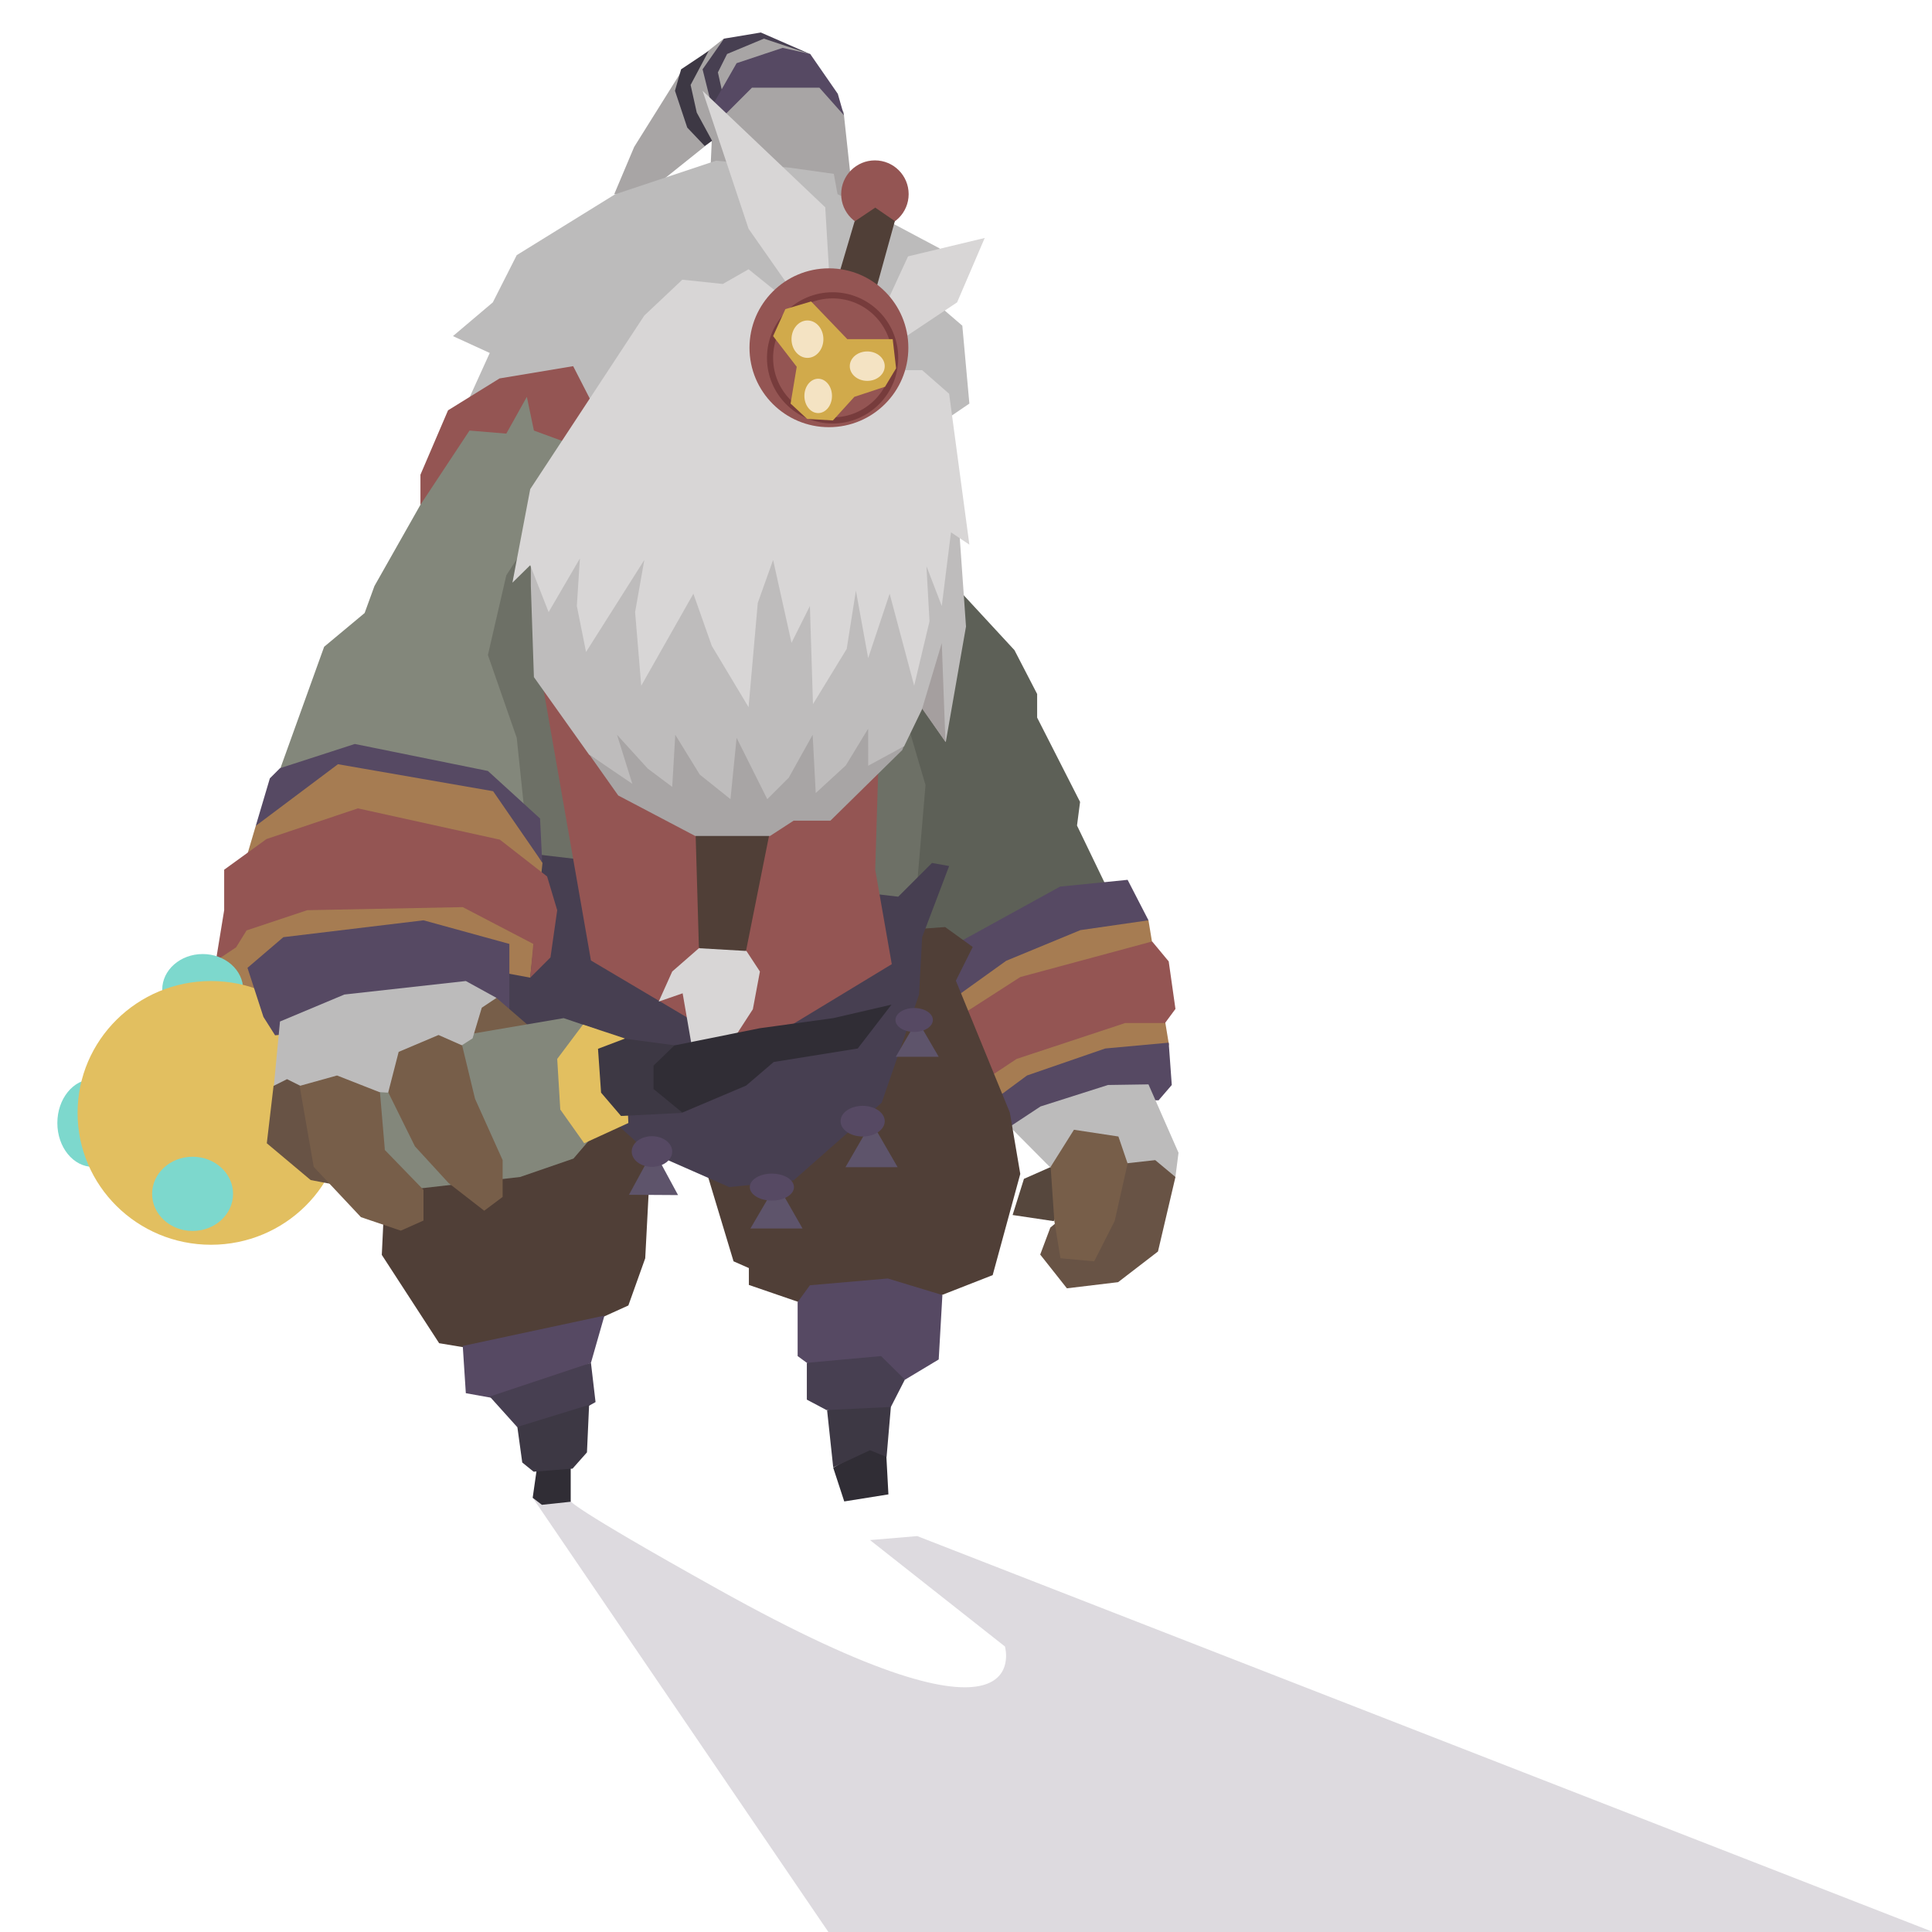 <svg id="bard" xmlns="http://www.w3.org/2000/svg" viewBox="-71.7 72.4 630 630">
  <style>
    .st0{opacity:0.2;fill:#564963;} .st1{fill:#302D35;} .st2{fill:#A8A5A5;} .st3{fill:#473F51;} .st4{fill:#564963;} .st5{fill:#3D3844;} .st6{fill:#503F37;} .st7{fill:#5D6057;} .st8{fill:#A67C52;} .st9{fill:#945553;} .st10{fill:#BCBBBB;} .st11{fill:#56473D;} .st12{fill:#685345;} .st13{fill:#775E49;} .st14{fill:#6D7066;} .st15{fill:#D8D6D6;} .st16{fill:#83877B;} .st17{fill:#7DD8CD;} .st18{fill:#E2BF60;} .st19{fill:#5E546B;} .st20{fill:#BEBCBC;} .st21{fill:none;stroke:#773C3C;stroke-width:2;stroke-miterlimit:10;} .st22{fill:#D1AA4B;} .st23{fill:#A59F9F;} .st24{fill:#F4E3C3;}
  </style>
  <path class="st0" d="M102 560.8l98.4 144.5 358-3-331-129-15.4 1.3 44 34.7s11.5 40-93.6-18.7c-48.8-27.2-48-28.7-48-28.7l-12.4-1.2z"/>
  <path id="leftFoot" class="st1" d="M103.6 549.6l-1.6 11.2 3 2.3 9.4-1v-14.4z"/>
  <path id="ponyTail" class="st2" d="M207.4 146l-4-37-11-19-15.5-6-12.6 1-14 11-15.2 24.3-6.5 15.4 8.8 1 23-18.4-1 21.8z"/>
  <path id="midHairClip" class="st3" d="M160.4 107l-3-12 7-10 12-2 16 7-15-5-12 5-3 6 2 9z"/>
  <path id="lightHairClip" class="st4" d="M203.5 110l-8-9h-22l-10 10-3-4 8-14 15-5 9 2 9 13z"/>
  <path id="darkHairClip" class="st5" d="M159.4 89l-9 6-2 7 4 12 5.7 6 2.4-1.7-5-9.2-2-9z"/>
  <path id="leftPants" class="st6" d="M53.8 460.6l-1 21 18.7 28.8 25.3 4.2 36.4-16.5 5.5-15.4 2.7-51.5z"/>
  <path id="rightFoot" class="st1" d="M200 551l3.6 11 14.4-2.3-1-18.6z"/>
  <path id="rightAnkle" class="st5" d="M198 532.2l2 18.7 12-5.6 5.4 2.2 1.7-19.8z"/>
  <path id="rightCalf" class="st3" d="M191.4 516.8v12l6.4 3.4 21-1 4.6-9-8-13z"/>
  <path id="rightSleeve" class="st7" d="M240.8 264.6l18.3 19.8 7.4 14.3v7.7l14 27.5-1 7.7 12.2 25.3-71.5 29.7 1-131z"/>
  <path id="rightSuedeBand" class="st8" d="M302.8 372.5l6.7 40.7-58.5 22-14.4-46.2 38.5-21z"/>
  <path id="rightPurpleTop" class="st4" d="M296 359.3l-22 2.2-41.8 23 1.2 17.7 23-16.5 24.2-10 22.2-3.2z"/>
  <path id="rightPurpleBand" class="st4" d="M309.4 412.4l1 13.8-4.3 5h-13l-29 6.7-13.2 4-4.2-6.6 16.5-12.2 25.5-8.8z"/>
  <path id="rightRedBand" class="st9" d="M304 379.4l5.4 6.5 2.2 15.5-3.4 4.6h-13l-35.4 11.7-16.6 11-6.6-22L261 391z"/>
  <path id="rightGlove" class="st10" d="M302.8 426l9.8 22.3-1 7.8-40.8-3-13.2-13.3 10-6.6 22-7z"/>
  <path id="rightPinky" class="st11" d="M270.8 453l-8.6 3.8-3.7 11.8 13.4 2 5.4-11z"/>
  <path id="rightIndex" class="st12" d="M311.6 456.2l-6.6-5.5-9 1-25.2 21-3.3 8.8 8.7 11 16.7-2 13-10z"/>
  <path id="rightThumb" class="st13" d="M278.5 440.8L293 443l3 8.8-4.2 18.7-6.7 13.2-11-1-2-12.2-1.2-17.6z"/>
  <path id="rightPants" class="st6" d="M252 488.2l9-33-3.4-20-17.6-43 5.5-11-9-6.5-14 1-63.3 80.5 8.3 27.5 5 2.2v5.5l16 5.5 28.4 4.4 18.5-6.6z"/>
  <path id="rightKnee" class="st4" d="M188.4 497v17.6l3 2.2 24.2-2.2 7.8 7.7 11-6.6 1.2-21-17.8-5.4-25.4 2.2z"/>
  <path id="greenBelly" class="st14" d="M224.6 309.7l5.5 18.7-4.4 51.8L53.8 355l33-115.8z"/>
  <path id="maneHair" class="st10" d="M201.4 135.7l-1.2-6.6-14.2-2-24.2-2.3-33 11-32 19.8L89 171l-13 11 12 5.5-10 22 159.8-1 6.6-4.5-2.3-25.4-6.4-5.5-1-19.7z"/>
  <path id="leftBunny" class="st15" d="M198.6 160l-1.2-20-40-38 15 45 14 20z"/>
  <path id="rightBunny" class="st15" d="M218.4 169l6-13 25-6-9 21-18 12z"/>
  <circle id="maskDongle" class="st9" cx="213.6" cy="135.7" r="11"/>
  <path id="maskWrapping" class="st6" d="M207 144.5l-6.8 23 12.3 4.5 7.6-27.5-6.4-4.4-6.7 4.5"/>
  <path id="purpleApron" class="st3" d="M99 350.5l122.2 14.3 11-11 5.6 1L229 378l-1 18.7-12.2 35.3-28.7 25.3-21 2.2-27.3-12-57.3-52z"/>
  <path id="redApron" class="st9" d="M105.6 297.6l15.4 88 50.6 30 47.5-28.8-5.4-30.8 1-33z"/>
  <path id="leftSleeve" class="st16" d="M65.4 237l-15 26.5-3.2 8.8-13.2 11L19.7 323 99.2 336 96.8 313l-9.4-27 6-26 29.8-46-18.7-16.6L73.7 214z"/>
  <path id="shoulderPad" class="st9" d="M121.2 203.5l-6-11.7-24 4-16.8 10.4-9 21v9.8l16-24.2 12 1 6.7-12 2.3 11 12 4.4z"/>
  <path id="beardWrapping" class="st6" d="M156.2 381.3l7.8 6.6 7.6-5.6 7.8-39-10-4-14.3 4z"/>
  <path id="tipOfBeard" class="st15" d="M156.2 381.6l-8.7 7.6-4.4 9.8 7.8-2.7L155 420h6.8l12-18.5 2.3-12.3-4.4-6.7z"/>
  <path id="leftSuedeBand" class="st8" d="M11.7 341.7l-13 44 11 14.3 44-17.6 47.5 8.8 4-37.4-13.8-23.2-47-12.3-19.8 8z"/>
  <path id="leftPurpleTop" class="st4" d="M11.7 341.7l4.6-15.5 3.3-3.3L44 315l43.4 8.8 17 15.5.7 14.3-16-23.2-50.6-8.8z"/>
  <path id="leftRedBand" class="st9" d="M1.4 356v13.2l-2.7 16.5 6.6-4.4 3.4-5.5 19.8-6.6 50.7-1 23 12-1 11 6.6-6.6 2.2-15.4-3.3-11-15.4-12L45 336l-29.8 10z"/>
  <ellipse id="endOrb" class="st17" cx="-41.4" cy="438.6" rx="11.6" ry="14.3"/>
  <ellipse id="topOrb" class="st17" cx="-5.6" cy="395.1" rx="13.2" ry="11.6"/>
  <ellipse id="goldOrb" class="st18" cx="-2.9" cy="435.3" rx="43.5" ry="43"/>
  <ellipse id="bigOrb" class="st17" cx="-8.9" cy="461.7" rx="13.2" ry="12.1"/>
  <path id="leftPurpleBand" class="st4" d="M18 410l-3.8-6L9 388l11.7-10 45.7-5.5 28 7.7v22z"/>
  <path id="leftThumb" class="st13" d="M90.2 397.8l-8.8 1.3 1 16 22-5z"/>
  <path id="greenHandle" class="st16" d="M59.4 460.6l38.5-4.4 17.4-6 6-7 2-35-11.2-3.8-71.6 12.2z"/>
  <path id="leftGlove" class="st10" d="M90.2 397.8l-10-5.5-39.6 4.4-21 8.8-2 21 37.3 2.2L82.4 411l3-10z"/>
  <path id="leftPinky" class="st12" d="M17.5 426.5l-2.2 18.7 14.3 12 12 2.3-15.3-33-4.4-2.2z"/>
  <path id="leftBird" class="st13" d="M26 426.5l4.6 26.4L46 469.3l13 4.4 7.4-3.3v-10l-12.6-13-1.6-18.8-14-5.5z"/>
  <path id="leftIndex" class="st13" d="M79 413.3l-7.7-3.4-13 5.5-3.4 13.2 8.7 17.6 11 12 11.6 9 6-4.5v-12l-9-20z"/>
  <path id="leftKnee" class="st4" d="M79.2 511.3l1 15.4L93 529l28-12.2 4.4-15.4z"/>
  <path id="leftCalf" class="st3" d="M88 527.8l9 10 13-1.2 12.5-7-1.5-12.8z"/>
  <path id="leftAnkle" class="st5" d="M97 537.7l1.6 11.6 3.7 3 12.7-1 4.7-5.3.7-15.5z"/>
  <path id="goldHandle" class="st18" d="M132 411l-13.6-4.5-8.4 11.2 1 16.5 7.8 11 14.4-6.6z"/>
  <path id="lightHandle" class="st5" d="M148.6 413.3l2.2 22-20 1-6.5-7.6-1-14.3 8.7-3.3z"/>
  <path id="darkHandle" class="st1" d="M219 400l-19 4.4-24 3.3-27.8 5.6-6.8 6.6v7.6l9.4 7.7 20.8-8.8 9-7.7 27.4-4.4z"/>
  <path id="dongleTwo" class="st19" d="M173 473l8.6-14.7L190 473z"/>
  <path id="dongleThree" class="st19" d="M204 453l8.5-14.7L221 453z"/>
  <path id="dongleFour" class="st19" d="M220.4 417l7-12 7 12z"/>
  <path id="dongleOne" class="st19" d="M133.4 462l8-14.7 8 14.8z"/>
  <ellipse id="TasselTwo" class="st4" cx="180" cy="459.5" rx="7.2" ry="4.4"/>
  <ellipse id="tasselThree" class="st4" cx="209.6" cy="438" rx="7.2" ry="5"/>
  <ellipse id="tasselFour" class="st4" cx="226.4" cy="405" rx="6.1" ry="3.9"/>
  <ellipse id="tasselOne" class="st4" cx="140.9" cy="447.9" rx="6.6" ry="5"/>
  <path id="midBeard" class="st20" d="M101.4 237v26.5l1 29.7 18 25.3 22.7 16 51-1 29-17.7 6-12.4 7.6 11 6.6-37.7-3-42.6z"/>
  <path id="darkBeard" class="st2" d="M211.4 310l-7.3 12-9.8 9-1-19-7.8 14-7 7-10-20-2 20-10-8-8-13-1 17-8-6-10-11 5 16-14-9.5 9.4 13.3L155 345h24.4l7.7-5h12l23.4-23 .5-1.2-11.6 6.3z"/>
  <path id="mainBeard" class="st15" d="M116.4 270l3 15 19-30-3 17 2 24 17-30 6 17 12 20 3-34 5-14 6 27 6-12 1 32 11-18 3-19 4 22 7-21 8 30 5-21-1-18 5 13 3-24 6 4-6.6-49.2-8.8-7.7h-32l-13.2-23.7-11.4-9.2-8.4 4.8-13.2-1.4-12.4 11.7-37.2 56.6-5.8 30.5 5.8-5.7 6 15.3 10.2-17.5z"/>
  <circle id="mask" class="st9" cx="198.6" cy="185.8" r="25.9"/>
  <circle id="maskBevel" class="st21" cx="199.8" cy="189.1" r="20.4"/>
  <path id="maskPlate" class="st22" d="M219.4 183h-14.8l-11.8-12.3-8.4 2.5-4 8.8 7.7 10-2 12 5.4 5 8.4.5 7-7.7 10-3.3 3.6-6z"/>
  <path class="st23" d="M236.6 314.3l-1.2-32.2-6.4 21.4z"/>
  <ellipse id="mouth" class="st24" cx="195.1" cy="201.5" rx="4.5" ry="5.6"/>
  <ellipse id="lefteye" class="st24" cx="191.6" cy="183" rx="5.2" ry="6.1"/>
  <ellipse id="righteye" class="st24" cx="211.1" cy="191.8" rx="5.7" ry="4.8"/>
</svg>
